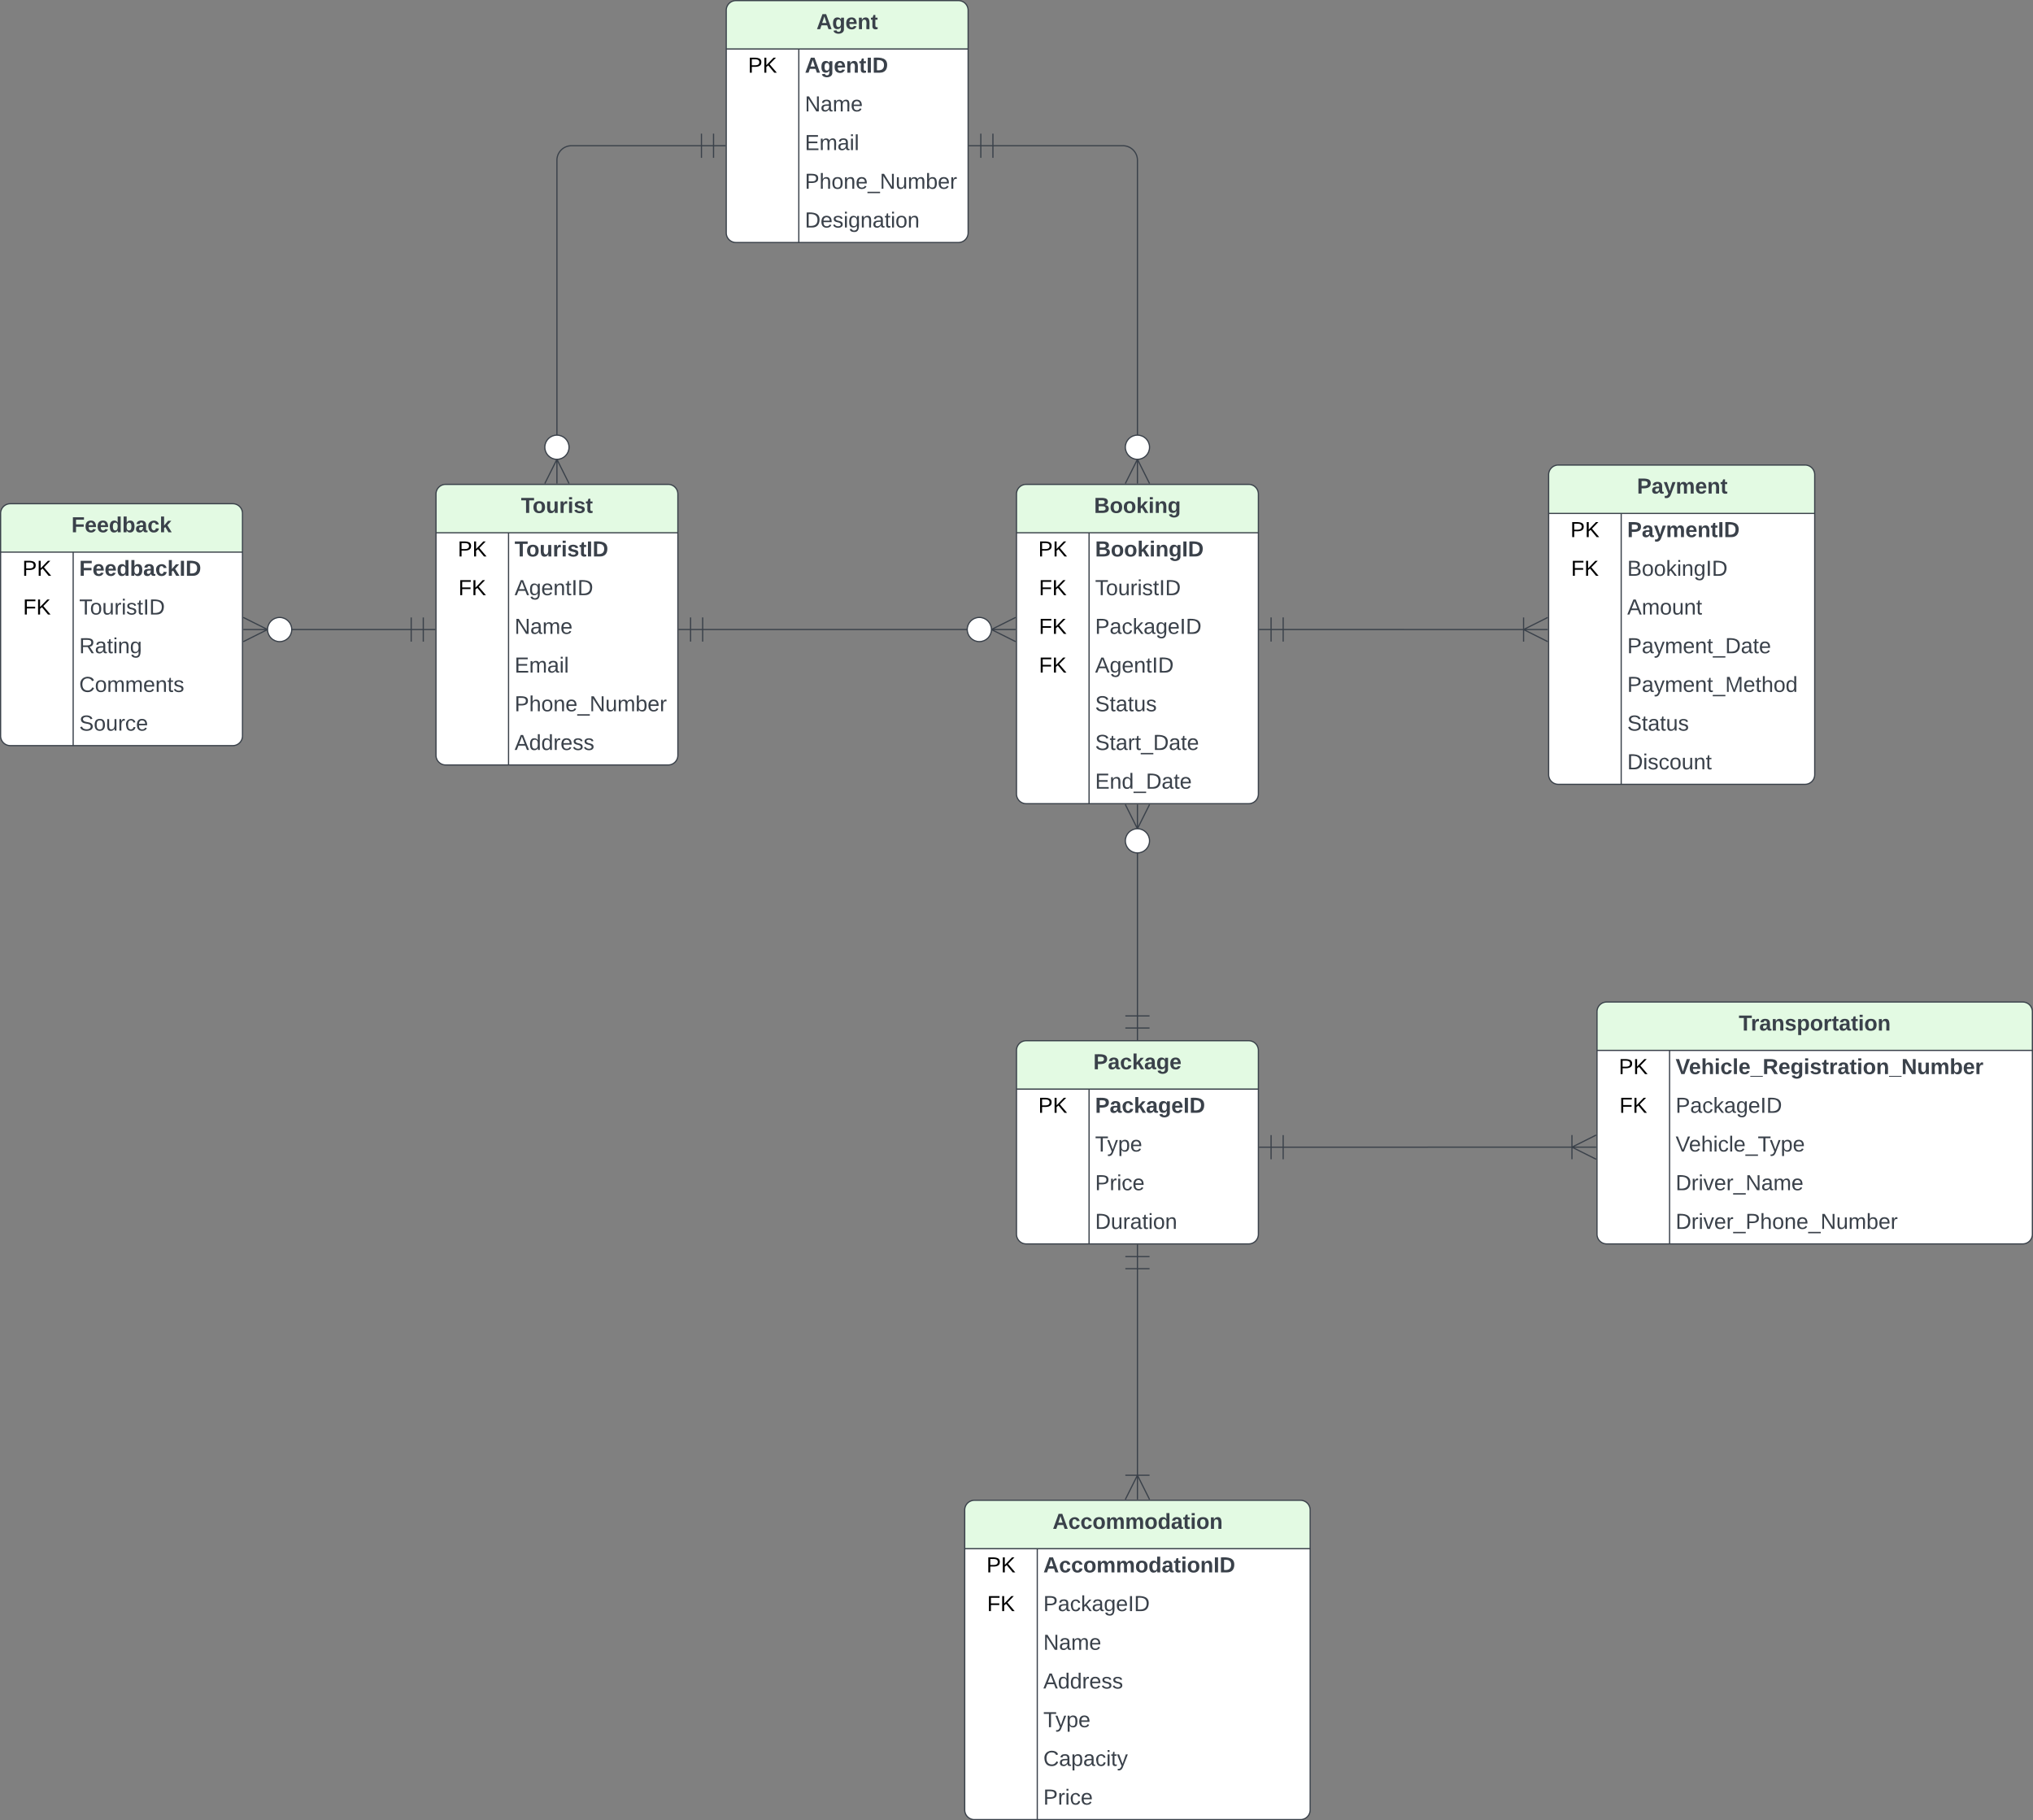 <svg xmlns="http://www.w3.org/2000/svg" xmlns:xlink="http://www.w3.org/1999/xlink" xmlns:lucid="lucid" width="1681" height="1505"><rect width="100%" height="100%" fill="#808080" stroke="none"/><g transform="translate(200.5 -199.5)" lucid:page-tab-id="0_0"><path d="M160 608a8 8 0 0 1 8-8h184a8 8 0 0 1 8 8v216a8 8 0 0 1-8 8H168a8 8 0 0 1-8-8z" fill="#fff"/><path d="M160 640v-32a8 8 0 0 1 8-8h184a8 8 0 0 1 8 8v32" fill="#e3fae3"/><path d="M160 608a8 8 0 0 1 8-8h184a8 8 0 0 1 8 8v216a8 8 0 0 1-8 8H168a8 8 0 0 1-8-8zM160 640h200M220 640v192" stroke="#3a414a" fill="none"/><use xlink:href="#a" transform="matrix(1,0,0,1,170,600) translate(60.275 23.6)"/><use xlink:href="#b" transform="matrix(1,0,0,1,165,642.5) translate(13 17.1)"/><use xlink:href="#c" transform="matrix(1,0,0,1,225,642.5) translate(0 17.1)"/><use xlink:href="#d" transform="matrix(1,0,0,1,165,674.5) translate(13.525 17.1)"/><use xlink:href="#e" transform="matrix(1,0,0,1,225,674.5) translate(0 17.1)"/><use xlink:href="#f" transform="matrix(1,0,0,1,225,706.5) translate(0 17.1)"/><use xlink:href="#g" transform="matrix(1,0,0,1,225,738.5) translate(0 17.1)"/><use xlink:href="#h" transform="matrix(1,0,0,1,225,770.5) translate(0 17.1)"/><use xlink:href="#i" transform="matrix(1,0,0,1,225,802.5) translate(0 17.1)"/><path d="M-200 624a8 8 0 0 1 8-8H-8a8 8 0 0 1 8 8v184a8 8 0 0 1-8 8h-184a8 8 0 0 1-8-8z" fill="#fff"/><path d="M-200 656v-32a8 8 0 0 1 8-8H-8a8 8 0 0 1 8 8v32" fill="#e3fae3"/><path d="M-200 624a8 8 0 0 1 8-8H-8a8 8 0 0 1 8 8v184a8 8 0 0 1-8 8h-184a8 8 0 0 1-8-8zM-200 656H0M-140 656v160" stroke="#3a414a" fill="none"/><use xlink:href="#j" transform="matrix(1,0,0,1,-190,616) translate(48.575 23.6)"/><use xlink:href="#b" transform="matrix(1,0,0,1,-195,658.5) translate(13 17.1)"/><use xlink:href="#k" transform="matrix(1,0,0,1,-135,658.5) translate(0 17.1)"/><use xlink:href="#d" transform="matrix(1,0,0,1,-195,690.5) translate(13.525 17.1)"/><use xlink:href="#l" transform="matrix(1,0,0,1,-135,690.5) translate(0 17.1)"/><use xlink:href="#m" transform="matrix(1,0,0,1,-135,722.5) translate(0 17.1)"/><use xlink:href="#n" transform="matrix(1,0,0,1,-135,754.5) translate(0 17.1)"/><use xlink:href="#o" transform="matrix(1,0,0,1,-135,786.5) translate(0 17.1)"/><path d="M640 608a8 8 0 0 1 8-8h184a8 8 0 0 1 8 8v248a8 8 0 0 1-8 8H648a8 8 0 0 1-8-8z" fill="#fff"/><path d="M640 640v-32a8 8 0 0 1 8-8h184a8 8 0 0 1 8 8v32" fill="#e3fae3"/><path d="M640 608a8 8 0 0 1 8-8h184a8 8 0 0 1 8 8v248a8 8 0 0 1-8 8H648a8 8 0 0 1-8-8zM640 640h200M700 640v224" stroke="#3a414a" fill="none"/><use xlink:href="#p" transform="matrix(1,0,0,1,650,600) translate(54.125 23.6)"/><use xlink:href="#b" transform="matrix(1,0,0,1,645,642.5) translate(13 17.1)"/><use xlink:href="#q" transform="matrix(1,0,0,1,705,642.5) translate(0 17.1)"/><use xlink:href="#d" transform="matrix(1,0,0,1,645,674.5) translate(13.525 17.1)"/><use xlink:href="#l" transform="matrix(1,0,0,1,705,674.5) translate(0 17.1)"/><use xlink:href="#d" transform="matrix(1,0,0,1,645,706.5) translate(13.525 17.1)"/><use xlink:href="#r" transform="matrix(1,0,0,1,705,706.5) translate(0 17.1)"/><use xlink:href="#d" transform="matrix(1,0,0,1,645,738.5) translate(13.525 17.1)"/><use xlink:href="#s" transform="matrix(1,0,0,1,705,738.5) translate(0 17.1)"/><use xlink:href="#t" transform="matrix(1,0,0,1,705,770.5) translate(0 17.1)"/><use xlink:href="#u" transform="matrix(1,0,0,1,705,802.5) translate(0 17.1)"/><use xlink:href="#v" transform="matrix(1,0,0,1,705,834.5) translate(0 17.1)"/><path d="M640 1068a8 8 0 0 1 8-8h184a8 8 0 0 1 8 8v152a8 8 0 0 1-8 8H648a8 8 0 0 1-8-8z" fill="#fff"/><path d="M640 1100v-32a8 8 0 0 1 8-8h184a8 8 0 0 1 8 8v32" fill="#e3fae3"/><path d="M640 1068a8 8 0 0 1 8-8h184a8 8 0 0 1 8 8v152a8 8 0 0 1-8 8H648a8 8 0 0 1-8-8zM640 1100h200M700 1100v128" stroke="#3a414a" fill="none"/><use xlink:href="#w" transform="matrix(1,0,0,1,650,1060) translate(53.525 23.6)"/><use xlink:href="#b" transform="matrix(1,0,0,1,645,1102.5) translate(13 17.1)"/><use xlink:href="#x" transform="matrix(1,0,0,1,705,1102.5) translate(0 17.1)"/><use xlink:href="#y" transform="matrix(1,0,0,1,705,1134.5) translate(0 17.1)"/><use xlink:href="#z" transform="matrix(1,0,0,1,705,1166.5) translate(0 17.1)"/><use xlink:href="#A" transform="matrix(1,0,0,1,705,1198.5) translate(0 17.1)"/><path d="M400 208a8 8 0 0 1 8-8h184a8 8 0 0 1 8 8v184a8 8 0 0 1-8 8H408a8 8 0 0 1-8-8z" fill="#fff"/><path d="M400 240v-32a8 8 0 0 1 8-8h184a8 8 0 0 1 8 8v32" fill="#e3fae3"/><path d="M400 208a8 8 0 0 1 8-8h184a8 8 0 0 1 8 8v184a8 8 0 0 1-8 8H408a8 8 0 0 1-8-8zM400 240h200M460 240v160" stroke="#3a414a" fill="none"/><use xlink:href="#B" transform="matrix(1,0,0,1,410,200) translate(64.6 23.6)"/><use xlink:href="#b" transform="matrix(1,0,0,1,405,242.5) translate(13 17.1)"/><use xlink:href="#C" transform="matrix(1,0,0,1,465,242.5) translate(0 17.1)"/><use xlink:href="#D" transform="matrix(1,0,0,1,465,274.5) translate(0 17.1)"/><use xlink:href="#E" transform="matrix(1,0,0,1,465,306.5) translate(0 17.1)"/><use xlink:href="#h" transform="matrix(1,0,0,1,465,338.5) translate(0 17.1)"/><use xlink:href="#F" transform="matrix(1,0,0,1,465,370.5) translate(0 17.1)"/><path d="M1080 592a8 8 0 0 1 8-8h204a8 8 0 0 1 8 8v248a8 8 0 0 1-8 8h-204a8 8 0 0 1-8-8z" fill="#fff"/><path d="M1080 624v-32a8 8 0 0 1 8-8h204a8 8 0 0 1 8 8v32" fill="#e3fae3"/><path d="M1080 592a8 8 0 0 1 8-8h204a8 8 0 0 1 8 8v248a8 8 0 0 1-8 8h-204a8 8 0 0 1-8-8zM1080 624h220M1140 624v224" stroke="#3a414a" fill="none"/><use xlink:href="#G" transform="matrix(1,0,0,1,1090,584) translate(63.05 23.6)"/><use xlink:href="#b" transform="matrix(1,0,0,1,1085,626.5) translate(13 17.1)"/><use xlink:href="#H" transform="matrix(1,0,0,1,1145,626.5) translate(0 17.1)"/><use xlink:href="#d" transform="matrix(1,0,0,1,1085,658.5) translate(13.525 17.1)"/><use xlink:href="#I" transform="matrix(1,0,0,1,1145,658.5) translate(0 17.1)"/><use xlink:href="#J" transform="matrix(1,0,0,1,1145,690.5) translate(0 17.1)"/><use xlink:href="#K" transform="matrix(1,0,0,1,1145,722.5) translate(0 17.1)"/><use xlink:href="#L" transform="matrix(1,0,0,1,1145,754.5) translate(0 17.1)"/><use xlink:href="#t" transform="matrix(1,0,0,1,1145,786.5) translate(0 17.1)"/><use xlink:href="#M" transform="matrix(1,0,0,1,1145,818.5) translate(0 17.1)"/><path d="M1120 1036a8 8 0 0 1 8-8h344a8 8 0 0 1 8 8v184a8 8 0 0 1-8 8h-344a8 8 0 0 1-8-8z" fill="#fff"/><path d="M1120 1068v-32a8 8 0 0 1 8-8h344a8 8 0 0 1 8 8v32" fill="#e3fae3"/><path d="M1120 1036a8 8 0 0 1 8-8h344a8 8 0 0 1 8 8v184a8 8 0 0 1-8 8h-344a8 8 0 0 1-8-8zM1120 1068h360M1180 1068v160" stroke="#3a414a" fill="none"/><use xlink:href="#N" transform="matrix(1,0,0,1,1130,1028) translate(107.2 23.6)"/><use xlink:href="#b" transform="matrix(1,0,0,1,1125,1070.5) translate(13 17.1)"/><use xlink:href="#O" transform="matrix(1,0,0,1,1185,1070.5) translate(0 17.1)"/><use xlink:href="#d" transform="matrix(1,0,0,1,1125,1102.5) translate(13.525 17.1)"/><use xlink:href="#r" transform="matrix(1,0,0,1,1185,1102.5) translate(0 17.1)"/><use xlink:href="#P" transform="matrix(1,0,0,1,1185,1134.5) translate(0 17.1)"/><use xlink:href="#Q" transform="matrix(1,0,0,1,1185,1166.5) translate(0 17.1)"/><use xlink:href="#R" transform="matrix(1,0,0,1,1185,1198.5) translate(0 17.1)"/><path d="M597.18 1448a8 8 0 0 1 8-8h269.64a8 8 0 0 1 8 8v248a8 8 0 0 1-8 8H605.18a8 8 0 0 1-8-8z" fill="#fff"/><path d="M597.18 1480v-32a8 8 0 0 1 8-8h269.64a8 8 0 0 1 8 8v32" fill="#e3fae3"/><path d="M597.18 1448a8 8 0 0 1 8-8h269.64a8 8 0 0 1 8 8v248a8 8 0 0 1-8 8H605.18a8 8 0 0 1-8-8zM597.18 1480h285.64M657.18 1480v224" stroke="#3a414a" fill="none"/><use xlink:href="#S" transform="matrix(1,0,0,1,607.184,1440) translate(62.675 23.6)"/><use xlink:href="#b" transform="matrix(1,0,0,1,602.184,1482.5) translate(13 17.1)"/><use xlink:href="#T" transform="matrix(1,0,0,1,662.184,1482.5) translate(0 17.1)"/><use xlink:href="#d" transform="matrix(1,0,0,1,602.184,1514.5) translate(13.525 17.1)"/><use xlink:href="#U" transform="matrix(1,0,0,1,662.184,1514.5) translate(0 17.1)"/><use xlink:href="#f" transform="matrix(1,0,0,1,662.184,1546.5) translate(0 17.1)"/><use xlink:href="#i" transform="matrix(1,0,0,1,662.184,1578.5) translate(0 17.1)"/><use xlink:href="#y" transform="matrix(1,0,0,1,662.184,1610.5) translate(0 17.1)"/><use xlink:href="#V" transform="matrix(1,0,0,1,662.184,1642.5) translate(0 17.1)"/><use xlink:href="#z" transform="matrix(1,0,0,1,662.184,1674.5) translate(0 17.1)"/><path d="M380.5 720h219M360.5 720h20m-10 10v-20m10 20v-20" stroke="#3a414a" fill="none"/><path d="M639.27 720h-20m20-10l-20 10m20 10l-20-10m0 0c0 5.52-4.47 10-10 10-5.52 0-10-4.48-10-10s4.48-10 10-10c5.53 0 10 4.48 10 10z" stroke="#3a414a" fill="#fff"/><path d="M740 904.5v135" stroke="#3a414a" fill="none"/><path d="M740 864.72v20m-10-20l10 20m10-20l-10 20m10 10c0 5.53-4.48 10-10 10s-10-4.47-10-10c0-5.52 4.48-10 10-10s10 4.48 10 10z" stroke="#3a414a" fill="#fff"/><path d="M740 1059.5v-20m10 10h-20m20-10h-20M40.5 720.02h99" stroke="#3a414a" fill="none"/><path d="M.72 720.02h20m-20 10l20-10m-20-10l20 10m20 0c0 5.52-4.47 10-10 10-5.52 0-10-4.48-10-10s4.48-10 10-10c5.53 0 10 4.48 10 10z" stroke="#3a414a" fill="#fff"/><path d="M159.5 720.02h-20m10-10v20m-10-20v20M740 1419.5v-171M740 1439.28v-20m10 20l-10-20m-10 20l10-20m10 0h-20M740 1228.5v20m-10-10h20m-20 10h20M860.5 1148.02h119.48a.02.02 0 0 0 .02-.02.02.02 0 0 1 .02 0h119.48M840.5 1148.02h20m-10 10v-20m10 20v-20M1119.28 1148h-20m20-10l-20 10m20 10l-20-10m0-10v20M620.5 320H728a12 12 0 0 1 12 12v227.5M600.5 320h20m-10 10v-20m10 20v-20" stroke="#3a414a" fill="none"/><path d="M740 599.28v-20m10 20l-10-20m-10 20l10-20m10-10c0 5.52-4.48 10-10 10s-10-4.48-10-10c0-5.53 4.48-10 10-10s10 4.47 10 10z" stroke="#3a414a" fill="#fff"/><path d="M860.5 720H960v.02h99.5M840.5 720h20m-10 10v-20m10 20v-20M1079.28 720.02h-20m20-10l-20 10m20 10l-20-10m0-10v20M260 559.5V332a12 12 0 0 1 12-12h107.5" stroke="#3a414a" fill="none"/><path d="M260 599.28v-20m10 20l-10-20m-10 20l10-20m10-10c0 5.52-4.48 10-10 10s-10-4.48-10-10c0-5.53 4.48-10 10-10s10 4.47 10 10z" stroke="#3a414a" fill="#fff"/><path d="M399.5 320h-20m10-10v20m-10-20v20" stroke="#3a414a" fill="none"/><defs><path fill="#3a414a" d="M136-208V0H84v-208H4v-40h212v40h-80" id="W"/><path fill="#3a414a" d="M110-194c64 0 96 36 96 99 0 64-35 99-97 99-61 0-95-36-95-99 0-62 34-99 96-99zm-1 164c35 0 45-28 45-65 0-40-10-65-43-65-34 0-45 26-45 65 0 36 10 65 43 65" id="X"/><path fill="#3a414a" d="M85 4C-2 5 27-109 22-190h50c7 57-23 150 33 157 60-5 35-97 40-157h50l1 190h-47c-2-12 1-28-3-38-12 25-28 42-61 42" id="Y"/><path fill="#3a414a" d="M135-150c-39-12-60 13-60 57V0H25l-1-190h47c2 13-1 29 3 40 6-28 27-53 61-41v41" id="Z"/><path fill="#3a414a" d="M25-224v-37h50v37H25zM25 0v-190h50V0H25" id="aa"/><path fill="#3a414a" d="M137-138c1-29-70-34-71-4 15 46 118 7 119 86 1 83-164 76-172 9l43-7c4 19 20 25 44 25 33 8 57-30 24-41C81-84 22-81 20-136c-2-80 154-74 161-7" id="ab"/><path fill="#3a414a" d="M115-3C79 11 28 4 28-45v-112H4v-33h27l15-45h31v45h36v33H77v99c-1 23 16 31 38 25v30" id="ac"/><g id="a"><use transform="matrix(0.05,0,0,0.05,0,0)" xlink:href="#W"/><use transform="matrix(0.05,0,0,0.05,9.6,0)" xlink:href="#X"/><use transform="matrix(0.05,0,0,0.05,20.55,0)" xlink:href="#Y"/><use transform="matrix(0.05,0,0,0.05,31.5,0)" xlink:href="#Z"/><use transform="matrix(0.05,0,0,0.05,38.5,0)" xlink:href="#aa"/><use transform="matrix(0.05,0,0,0.05,43.5,0)" xlink:href="#ab"/><use transform="matrix(0.05,0,0,0.05,53.5,0)" xlink:href="#ac"/></g><path d="M30-248c87 1 191-15 191 75 0 78-77 80-158 76V0H30v-248zm33 125c57 0 124 11 124-50 0-59-68-47-124-48v98" id="ad"/><path d="M194 0L95-120 63-95V0H30v-248h33v124l119-124h40L117-140 236 0h-42" id="ae"/><g id="b"><use transform="matrix(0.05,0,0,0.05,0,0)" xlink:href="#ad"/><use transform="matrix(0.05,0,0,0.05,12,0)" xlink:href="#ae"/></g><path fill="#3a414a" d="M24 0v-248h52V0H24" id="af"/><path fill="#3a414a" d="M24-248c120-7 223 5 221 122C244-46 201 0 124 0H24v-248zM76-40c74 7 117-18 117-86 0-67-45-88-117-82v168" id="ag"/><g id="c"><use transform="matrix(0.05,0,0,0.05,0,0)" xlink:href="#W"/><use transform="matrix(0.05,0,0,0.05,9.6,0)" xlink:href="#X"/><use transform="matrix(0.05,0,0,0.05,20.55,0)" xlink:href="#Y"/><use transform="matrix(0.05,0,0,0.05,31.5,0)" xlink:href="#Z"/><use transform="matrix(0.05,0,0,0.05,38.5,0)" xlink:href="#aa"/><use transform="matrix(0.05,0,0,0.05,43.5,0)" xlink:href="#ab"/><use transform="matrix(0.05,0,0,0.05,53.5,0)" xlink:href="#ac"/><use transform="matrix(0.05,0,0,0.05,59.45,0)" xlink:href="#af"/><use transform="matrix(0.05,0,0,0.05,64.45,0)" xlink:href="#ag"/></g><path d="M63-220v92h138v28H63V0H30v-248h175v28H63" id="ah"/><g id="d"><use transform="matrix(0.05,0,0,0.05,0,0)" xlink:href="#ah"/><use transform="matrix(0.05,0,0,0.05,10.95,0)" xlink:href="#ae"/></g><path fill="#3a414a" d="M205 0l-28-72H64L36 0H1l101-248h38L239 0h-34zm-38-99l-47-123c-12 45-31 82-46 123h93" id="ai"/><path fill="#3a414a" d="M177-190C167-65 218 103 67 71c-23-6-38-20-44-43l32-5c15 47 100 32 89-28v-30C133-14 115 1 83 1 29 1 15-40 15-95c0-56 16-97 71-98 29-1 48 16 59 35 1-10 0-23 2-32h30zM94-22c36 0 50-32 50-73 0-42-14-75-50-75-39 0-46 34-46 75s6 73 46 73" id="aj"/><path fill="#3a414a" d="M100-194c63 0 86 42 84 106H49c0 40 14 67 53 68 26 1 43-12 49-29l28 8c-11 28-37 45-77 45C44 4 14-33 15-96c1-61 26-98 85-98zm52 81c6-60-76-77-97-28-3 7-6 17-6 28h103" id="ak"/><path fill="#3a414a" d="M117-194c89-4 53 116 60 194h-32v-121c0-31-8-49-39-48C34-167 62-67 57 0H25l-1-190h30c1 10-1 24 2 32 11-22 29-35 61-36" id="al"/><path fill="#3a414a" d="M59-47c-2 24 18 29 38 22v24C64 9 27 4 27-40v-127H5v-23h24l9-43h21v43h35v23H59v120" id="am"/><path fill="#3a414a" d="M33 0v-248h34V0H33" id="an"/><path fill="#3a414a" d="M30-248c118-7 216 8 213 122C240-48 200 0 122 0H30v-248zM63-27c89 8 146-16 146-99s-60-101-146-95v194" id="ao"/><g id="e"><use transform="matrix(0.05,0,0,0.05,0,0)" xlink:href="#ai"/><use transform="matrix(0.05,0,0,0.05,12,0)" xlink:href="#aj"/><use transform="matrix(0.05,0,0,0.05,22,0)" xlink:href="#ak"/><use transform="matrix(0.05,0,0,0.05,32,0)" xlink:href="#al"/><use transform="matrix(0.05,0,0,0.05,42,0)" xlink:href="#am"/><use transform="matrix(0.05,0,0,0.05,47,0)" xlink:href="#an"/><use transform="matrix(0.05,0,0,0.05,52,0)" xlink:href="#ao"/></g><path fill="#3a414a" d="M190 0L58-211 59 0H30v-248h39L202-35l-2-213h31V0h-41" id="ap"/><path fill="#3a414a" d="M141-36C126-15 110 5 73 4 37 3 15-17 15-53c-1-64 63-63 125-63 3-35-9-54-41-54-24 1-41 7-42 31l-33-3c5-37 33-52 76-52 45 0 72 20 72 64v82c-1 20 7 32 28 27v20c-31 9-61-2-59-35zM48-53c0 20 12 33 32 33 41-3 63-29 60-74-43 2-92-5-92 41" id="aq"/><path fill="#3a414a" d="M210-169c-67 3-38 105-44 169h-31v-121c0-29-5-50-35-48C34-165 62-65 56 0H25l-1-190h30c1 10-1 24 2 32 10-44 99-50 107 0 11-21 27-35 58-36 85-2 47 119 55 194h-31v-121c0-29-5-49-35-48" id="ar"/><g id="f"><use transform="matrix(0.05,0,0,0.05,0,0)" xlink:href="#ap"/><use transform="matrix(0.05,0,0,0.05,12.95,0)" xlink:href="#aq"/><use transform="matrix(0.05,0,0,0.05,22.95,0)" xlink:href="#ar"/><use transform="matrix(0.05,0,0,0.05,37.9,0)" xlink:href="#ak"/></g><path fill="#3a414a" d="M30 0v-248h187v28H63v79h144v27H63v87h162V0H30" id="as"/><path fill="#3a414a" d="M24-231v-30h32v30H24zM24 0v-190h32V0H24" id="at"/><path fill="#3a414a" d="M24 0v-261h32V0H24" id="au"/><g id="g"><use transform="matrix(0.05,0,0,0.05,0,0)" xlink:href="#as"/><use transform="matrix(0.05,0,0,0.05,12,0)" xlink:href="#ar"/><use transform="matrix(0.05,0,0,0.05,26.95,0)" xlink:href="#aq"/><use transform="matrix(0.05,0,0,0.05,36.95,0)" xlink:href="#at"/><use transform="matrix(0.05,0,0,0.05,40.9,0)" xlink:href="#au"/></g><path fill="#3a414a" d="M30-248c87 1 191-15 191 75 0 78-77 80-158 76V0H30v-248zm33 125c57 0 124 11 124-50 0-59-68-47-124-48v98" id="av"/><path fill="#3a414a" d="M106-169C34-169 62-67 57 0H25v-261h32l-1 103c12-21 28-36 61-36 89 0 53 116 60 194h-32v-121c2-32-8-49-39-48" id="aw"/><path fill="#3a414a" d="M100-194c62-1 85 37 85 99 1 63-27 99-86 99S16-35 15-95c0-66 28-99 85-99zM99-20c44 1 53-31 53-75 0-43-8-75-51-75s-53 32-53 75 10 74 51 75" id="ax"/><path fill="#3a414a" d="M-5 72V49h209v23H-5" id="ay"/><path fill="#3a414a" d="M84 4C-5 8 30-112 23-190h32v120c0 31 7 50 39 49 72-2 45-101 50-169h31l1 190h-30c-1-10 1-25-2-33-11 22-28 36-60 37" id="az"/><path fill="#3a414a" d="M115-194c53 0 69 39 70 98 0 66-23 100-70 100C84 3 66-7 56-30L54 0H23l1-261h32v101c10-23 28-34 59-34zm-8 174c40 0 45-34 45-75 0-40-5-75-45-74-42 0-51 32-51 76 0 43 10 73 51 73" id="aA"/><path fill="#3a414a" d="M114-163C36-179 61-72 57 0H25l-1-190h30c1 12-1 29 2 39 6-27 23-49 58-41v29" id="aB"/><g id="h"><use transform="matrix(0.05,0,0,0.05,0,0)" xlink:href="#av"/><use transform="matrix(0.05,0,0,0.05,12,0)" xlink:href="#aw"/><use transform="matrix(0.05,0,0,0.05,22,0)" xlink:href="#ax"/><use transform="matrix(0.05,0,0,0.05,32,0)" xlink:href="#al"/><use transform="matrix(0.05,0,0,0.05,42,0)" xlink:href="#ak"/><use transform="matrix(0.05,0,0,0.05,52,0)" xlink:href="#ay"/><use transform="matrix(0.05,0,0,0.05,62,0)" xlink:href="#ap"/><use transform="matrix(0.05,0,0,0.05,74.95,0)" xlink:href="#az"/><use transform="matrix(0.05,0,0,0.05,84.95,0)" xlink:href="#ar"/><use transform="matrix(0.05,0,0,0.05,99.9,0)" xlink:href="#aA"/><use transform="matrix(0.05,0,0,0.05,109.9,0)" xlink:href="#ak"/><use transform="matrix(0.05,0,0,0.05,119.9,0)" xlink:href="#aB"/></g><path fill="#3a414a" d="M85-194c31 0 48 13 60 33l-1-100h32l1 261h-30c-2-10 0-23-3-31C134-8 116 4 85 4 32 4 16-35 15-94c0-66 23-100 70-100zm9 24c-40 0-46 34-46 75 0 40 6 74 45 74 42 0 51-32 51-76 0-42-9-74-50-73" id="aC"/><path fill="#3a414a" d="M135-143c-3-34-86-38-87 0 15 53 115 12 119 90S17 21 10-45l28-5c4 36 97 45 98 0-10-56-113-15-118-90-4-57 82-63 122-42 12 7 21 19 24 35" id="aD"/><g id="i"><use transform="matrix(0.05,0,0,0.05,0,0)" xlink:href="#ai"/><use transform="matrix(0.05,0,0,0.05,12,0)" xlink:href="#aC"/><use transform="matrix(0.05,0,0,0.05,22,0)" xlink:href="#aC"/><use transform="matrix(0.05,0,0,0.05,32,0)" xlink:href="#aB"/><use transform="matrix(0.05,0,0,0.05,37.95,0)" xlink:href="#ak"/><use transform="matrix(0.05,0,0,0.05,47.95,0)" xlink:href="#aD"/><use transform="matrix(0.05,0,0,0.05,56.95,0)" xlink:href="#aD"/></g><path fill="#3a414a" d="M76-208v77h127v40H76V0H24v-248h183v40H76" id="aE"/><path fill="#3a414a" d="M185-48c-13 30-37 53-82 52C43 2 14-33 14-96s30-98 90-98c62 0 83 45 84 108H66c0 31 8 55 39 56 18 0 30-7 34-22zm-45-69c5-46-57-63-70-21-2 6-4 13-4 21h74" id="aF"/><path fill="#3a414a" d="M88-194c31-1 46 15 58 34l-1-101h50l1 261h-48c-2-10 0-23-3-31C134-8 116 4 84 4 32 4 16-41 15-95c0-56 19-97 73-99zm17 164c33 0 40-30 41-66 1-37-9-64-41-64s-38 30-39 65c0 43 13 65 39 65" id="aG"/><path fill="#3a414a" d="M135-194c52 0 70 43 70 98 0 56-19 99-73 100-30 1-46-15-58-35L72 0H24l1-261h50v104c11-23 29-37 60-37zM114-30c31 0 40-27 40-66 0-37-7-63-39-63s-41 28-41 65c0 36 8 64 40 64" id="aH"/><path fill="#3a414a" d="M133-34C117-15 103 5 69 4 32 3 11-16 11-54c-1-60 55-63 116-61 1-26-3-47-28-47-18 1-26 9-28 27l-52-2c7-38 36-58 82-57s74 22 75 68l1 82c-1 14 12 18 25 15v27c-30 8-71 5-69-32zm-48 3c29 0 43-24 42-57-32 0-66-3-65 30 0 17 8 27 23 27" id="aI"/><path fill="#3a414a" d="M190-63c-7 42-38 67-86 67-59 0-84-38-90-98-12-110 154-137 174-36l-49 2c-2-19-15-32-35-32-30 0-35 28-38 64-6 74 65 87 74 30" id="aJ"/><path fill="#3a414a" d="M147 0L96-86 75-71V0H25v-261h50v150l67-79h53l-66 74L201 0h-54" id="aK"/><g id="j"><use transform="matrix(0.05,0,0,0.05,0,0)" xlink:href="#aE"/><use transform="matrix(0.05,0,0,0.05,10.95,0)" xlink:href="#aF"/><use transform="matrix(0.05,0,0,0.05,20.95,0)" xlink:href="#aF"/><use transform="matrix(0.05,0,0,0.05,30.95,0)" xlink:href="#aG"/><use transform="matrix(0.05,0,0,0.05,41.9,0)" xlink:href="#aH"/><use transform="matrix(0.05,0,0,0.05,52.85,0)" xlink:href="#aI"/><use transform="matrix(0.05,0,0,0.05,62.85,0)" xlink:href="#aJ"/><use transform="matrix(0.05,0,0,0.05,72.85,0)" xlink:href="#aK"/></g><g id="k"><use transform="matrix(0.05,0,0,0.05,0,0)" xlink:href="#aE"/><use transform="matrix(0.05,0,0,0.05,10.95,0)" xlink:href="#aF"/><use transform="matrix(0.05,0,0,0.05,20.95,0)" xlink:href="#aF"/><use transform="matrix(0.05,0,0,0.05,30.95,0)" xlink:href="#aG"/><use transform="matrix(0.05,0,0,0.05,41.9,0)" xlink:href="#aH"/><use transform="matrix(0.05,0,0,0.05,52.85,0)" xlink:href="#aI"/><use transform="matrix(0.05,0,0,0.05,62.85,0)" xlink:href="#aJ"/><use transform="matrix(0.05,0,0,0.05,72.85,0)" xlink:href="#aK"/><use transform="matrix(0.05,0,0,0.05,82.85,0)" xlink:href="#af"/><use transform="matrix(0.05,0,0,0.05,87.85,0)" xlink:href="#ag"/></g><path fill="#3a414a" d="M127-220V0H93v-220H8v-28h204v28h-85" id="aL"/><g id="l"><use transform="matrix(0.05,0,0,0.05,0,0)" xlink:href="#aL"/><use transform="matrix(0.05,0,0,0.05,8.95,0)" xlink:href="#ax"/><use transform="matrix(0.05,0,0,0.05,18.95,0)" xlink:href="#az"/><use transform="matrix(0.05,0,0,0.05,28.95,0)" xlink:href="#aB"/><use transform="matrix(0.05,0,0,0.05,34.9,0)" xlink:href="#at"/><use transform="matrix(0.05,0,0,0.05,38.85,0)" xlink:href="#aD"/><use transform="matrix(0.05,0,0,0.05,47.85,0)" xlink:href="#am"/><use transform="matrix(0.05,0,0,0.05,52.85,0)" xlink:href="#an"/><use transform="matrix(0.05,0,0,0.05,57.85,0)" xlink:href="#ao"/></g><path fill="#3a414a" d="M233-177c-1 41-23 64-60 70L243 0h-38l-65-103H63V0H30v-248c88 3 205-21 203 71zM63-129c60-2 137 13 137-47 0-61-80-42-137-45v92" id="aM"/><g id="m"><use transform="matrix(0.05,0,0,0.05,0,0)" xlink:href="#aM"/><use transform="matrix(0.05,0,0,0.05,12.95,0)" xlink:href="#aq"/><use transform="matrix(0.05,0,0,0.05,22.95,0)" xlink:href="#am"/><use transform="matrix(0.05,0,0,0.05,27.95,0)" xlink:href="#at"/><use transform="matrix(0.05,0,0,0.05,31.9,0)" xlink:href="#al"/><use transform="matrix(0.05,0,0,0.05,41.9,0)" xlink:href="#aj"/></g><path fill="#3a414a" d="M212-179c-10-28-35-45-73-45-59 0-87 40-87 99 0 60 29 101 89 101 43 0 62-24 78-52l27 14C228-24 195 4 139 4 59 4 22-46 18-125c-6-104 99-153 187-111 19 9 31 26 39 46" id="aN"/><g id="n"><use transform="matrix(0.05,0,0,0.05,0,0)" xlink:href="#aN"/><use transform="matrix(0.05,0,0,0.05,12.95,0)" xlink:href="#ax"/><use transform="matrix(0.05,0,0,0.05,22.95,0)" xlink:href="#ar"/><use transform="matrix(0.05,0,0,0.05,37.9,0)" xlink:href="#ar"/><use transform="matrix(0.05,0,0,0.05,52.85,0)" xlink:href="#ak"/><use transform="matrix(0.05,0,0,0.05,62.85,0)" xlink:href="#al"/><use transform="matrix(0.05,0,0,0.05,72.85,0)" xlink:href="#am"/><use transform="matrix(0.05,0,0,0.05,77.85,0)" xlink:href="#aD"/></g><path fill="#3a414a" d="M185-189c-5-48-123-54-124 2 14 75 158 14 163 119 3 78-121 87-175 55-17-10-28-26-33-46l33-7c5 56 141 63 141-1 0-78-155-14-162-118-5-82 145-84 179-34 5 7 8 16 11 25" id="aO"/><path fill="#3a414a" d="M96-169c-40 0-48 33-48 73s9 75 48 75c24 0 41-14 43-38l32 2c-6 37-31 61-74 61-59 0-76-41-82-99-10-93 101-131 147-64 4 7 5 14 7 22l-32 3c-4-21-16-35-41-35" id="aP"/><g id="o"><use transform="matrix(0.05,0,0,0.05,0,0)" xlink:href="#aO"/><use transform="matrix(0.05,0,0,0.05,12,0)" xlink:href="#ax"/><use transform="matrix(0.05,0,0,0.05,22,0)" xlink:href="#az"/><use transform="matrix(0.05,0,0,0.05,32,0)" xlink:href="#aB"/><use transform="matrix(0.05,0,0,0.05,37.95,0)" xlink:href="#aP"/><use transform="matrix(0.05,0,0,0.05,46.95,0)" xlink:href="#ak"/></g><path fill="#3a414a" d="M182-130c37 4 62 22 62 59C244 23 116-4 24 0v-248c84 5 203-23 205 63 0 31-19 50-47 55zM76-148c40-3 101 13 101-30 0-44-60-28-101-31v61zm0 110c48-3 116 14 116-37 0-48-69-32-116-35v72" id="aQ"/><path fill="#3a414a" d="M135-194c87-1 58 113 63 194h-50c-7-57 23-157-34-157-59 0-34 97-39 157H25l-1-190h47c2 12-1 28 3 38 12-26 28-41 61-42" id="aR"/><path fill="#3a414a" d="M195-6C206 82 75 100 31 46c-4-6-6-13-8-21l49-6c3 16 16 24 34 25 40 0 42-37 40-79-11 22-30 35-61 35-53 0-70-43-70-97 0-56 18-96 73-97 30 0 46 14 59 34l2-30h47zm-90-29c32 0 41-27 41-63 0-35-9-62-40-62-32 0-39 29-40 63 0 36 9 62 39 62" id="aS"/><g id="p"><use transform="matrix(0.05,0,0,0.05,0,0)" xlink:href="#aQ"/><use transform="matrix(0.05,0,0,0.05,12.95,0)" xlink:href="#X"/><use transform="matrix(0.05,0,0,0.05,23.9,0)" xlink:href="#X"/><use transform="matrix(0.05,0,0,0.05,34.85,0)" xlink:href="#aK"/><use transform="matrix(0.05,0,0,0.05,44.85,0)" xlink:href="#aa"/><use transform="matrix(0.05,0,0,0.05,49.85,0)" xlink:href="#aR"/><use transform="matrix(0.05,0,0,0.05,60.8,0)" xlink:href="#aS"/></g><g id="q"><use transform="matrix(0.05,0,0,0.05,0,0)" xlink:href="#aQ"/><use transform="matrix(0.05,0,0,0.05,12.95,0)" xlink:href="#X"/><use transform="matrix(0.05,0,0,0.05,23.9,0)" xlink:href="#X"/><use transform="matrix(0.05,0,0,0.05,34.85,0)" xlink:href="#aK"/><use transform="matrix(0.05,0,0,0.05,44.85,0)" xlink:href="#aa"/><use transform="matrix(0.05,0,0,0.05,49.85,0)" xlink:href="#aR"/><use transform="matrix(0.05,0,0,0.05,60.8,0)" xlink:href="#aS"/><use transform="matrix(0.05,0,0,0.05,71.75,0)" xlink:href="#af"/><use transform="matrix(0.05,0,0,0.05,76.75,0)" xlink:href="#ag"/></g><path fill="#3a414a" d="M143 0L79-87 56-68V0H24v-261h32v163l83-92h37l-77 82L181 0h-38" id="aT"/><g id="r"><use transform="matrix(0.05,0,0,0.05,0,0)" xlink:href="#av"/><use transform="matrix(0.05,0,0,0.05,12,0)" xlink:href="#aq"/><use transform="matrix(0.05,0,0,0.05,22,0)" xlink:href="#aP"/><use transform="matrix(0.05,0,0,0.05,31,0)" xlink:href="#aT"/><use transform="matrix(0.05,0,0,0.05,40,0)" xlink:href="#aq"/><use transform="matrix(0.05,0,0,0.05,50,0)" xlink:href="#aj"/><use transform="matrix(0.05,0,0,0.05,60,0)" xlink:href="#ak"/><use transform="matrix(0.05,0,0,0.05,70,0)" xlink:href="#an"/><use transform="matrix(0.05,0,0,0.05,75,0)" xlink:href="#ao"/></g><g id="s"><use transform="matrix(0.05,0,0,0.05,0,0)" xlink:href="#ai"/><use transform="matrix(0.05,0,0,0.05,12,0)" xlink:href="#aj"/><use transform="matrix(0.05,0,0,0.05,22,0)" xlink:href="#ak"/><use transform="matrix(0.05,0,0,0.05,32,0)" xlink:href="#al"/><use transform="matrix(0.05,0,0,0.05,42,0)" xlink:href="#am"/><use transform="matrix(0.05,0,0,0.05,47,0)" xlink:href="#an"/><use transform="matrix(0.05,0,0,0.05,52,0)" xlink:href="#ao"/></g><g id="t"><use transform="matrix(0.05,0,0,0.05,0,0)" xlink:href="#aO"/><use transform="matrix(0.05,0,0,0.05,12,0)" xlink:href="#am"/><use transform="matrix(0.05,0,0,0.05,17,0)" xlink:href="#aq"/><use transform="matrix(0.05,0,0,0.05,27,0)" xlink:href="#am"/><use transform="matrix(0.05,0,0,0.05,32,0)" xlink:href="#az"/><use transform="matrix(0.05,0,0,0.05,42,0)" xlink:href="#aD"/></g><g id="u"><use transform="matrix(0.05,0,0,0.05,0,0)" xlink:href="#aO"/><use transform="matrix(0.05,0,0,0.05,12,0)" xlink:href="#am"/><use transform="matrix(0.05,0,0,0.05,17,0)" xlink:href="#aq"/><use transform="matrix(0.05,0,0,0.05,27,0)" xlink:href="#aB"/><use transform="matrix(0.05,0,0,0.05,32.95,0)" xlink:href="#am"/><use transform="matrix(0.05,0,0,0.05,37.95,0)" xlink:href="#ay"/><use transform="matrix(0.05,0,0,0.05,47.95,0)" xlink:href="#ao"/><use transform="matrix(0.05,0,0,0.05,60.9,0)" xlink:href="#aq"/><use transform="matrix(0.05,0,0,0.05,70.9,0)" xlink:href="#am"/><use transform="matrix(0.05,0,0,0.05,75.9,0)" xlink:href="#ak"/></g><g id="v"><use transform="matrix(0.05,0,0,0.05,0,0)" xlink:href="#as"/><use transform="matrix(0.05,0,0,0.05,12,0)" xlink:href="#al"/><use transform="matrix(0.05,0,0,0.05,22,0)" xlink:href="#aC"/><use transform="matrix(0.05,0,0,0.05,32,0)" xlink:href="#ay"/><use transform="matrix(0.05,0,0,0.05,42,0)" xlink:href="#ao"/><use transform="matrix(0.05,0,0,0.05,54.95,0)" xlink:href="#aq"/><use transform="matrix(0.05,0,0,0.05,64.95,0)" xlink:href="#am"/><use transform="matrix(0.05,0,0,0.05,69.95,0)" xlink:href="#ak"/></g><path fill="#3a414a" d="M24-248c93 1 206-16 204 79-1 75-69 88-152 82V0H24v-248zm52 121c47 0 100 7 100-41 0-47-54-39-100-39v80" id="aU"/><g id="w"><use transform="matrix(0.05,0,0,0.05,0,0)" xlink:href="#aU"/><use transform="matrix(0.05,0,0,0.05,12,0)" xlink:href="#aI"/><use transform="matrix(0.05,0,0,0.05,22,0)" xlink:href="#aJ"/><use transform="matrix(0.05,0,0,0.05,32,0)" xlink:href="#aK"/><use transform="matrix(0.05,0,0,0.05,42,0)" xlink:href="#aI"/><use transform="matrix(0.05,0,0,0.05,52,0)" xlink:href="#aS"/><use transform="matrix(0.05,0,0,0.05,62.95,0)" xlink:href="#aF"/></g><g id="x"><use transform="matrix(0.05,0,0,0.05,0,0)" xlink:href="#aU"/><use transform="matrix(0.05,0,0,0.05,12,0)" xlink:href="#aI"/><use transform="matrix(0.05,0,0,0.05,22,0)" xlink:href="#aJ"/><use transform="matrix(0.05,0,0,0.05,32,0)" xlink:href="#aK"/><use transform="matrix(0.05,0,0,0.05,42,0)" xlink:href="#aI"/><use transform="matrix(0.05,0,0,0.05,52,0)" xlink:href="#aS"/><use transform="matrix(0.05,0,0,0.05,62.95,0)" xlink:href="#aF"/><use transform="matrix(0.05,0,0,0.05,72.95,0)" xlink:href="#af"/><use transform="matrix(0.05,0,0,0.05,77.95,0)" xlink:href="#ag"/></g><path fill="#3a414a" d="M179-190L93 31C79 59 56 82 12 73V49c39 6 53-20 64-50L1-190h34L92-34l54-156h33" id="aV"/><path fill="#3a414a" d="M115-194c55 1 70 41 70 98S169 2 115 4C84 4 66-9 55-30l1 105H24l-1-265h31l2 30c10-21 28-34 59-34zm-8 174c40 0 45-34 45-75s-6-73-45-74c-42 0-51 32-51 76 0 43 10 73 51 73" id="aW"/><g id="y"><use transform="matrix(0.05,0,0,0.05,0,0)" xlink:href="#aL"/><use transform="matrix(0.05,0,0,0.05,9.95,0)" xlink:href="#aV"/><use transform="matrix(0.05,0,0,0.05,18.95,0)" xlink:href="#aW"/><use transform="matrix(0.05,0,0,0.05,28.95,0)" xlink:href="#ak"/></g><g id="z"><use transform="matrix(0.05,0,0,0.05,0,0)" xlink:href="#av"/><use transform="matrix(0.05,0,0,0.05,12,0)" xlink:href="#aB"/><use transform="matrix(0.05,0,0,0.05,17.95,0)" xlink:href="#at"/><use transform="matrix(0.05,0,0,0.05,21.9,0)" xlink:href="#aP"/><use transform="matrix(0.05,0,0,0.05,30.9,0)" xlink:href="#ak"/></g><g id="A"><use transform="matrix(0.05,0,0,0.05,0,0)" xlink:href="#ao"/><use transform="matrix(0.05,0,0,0.05,12.95,0)" xlink:href="#az"/><use transform="matrix(0.05,0,0,0.05,22.95,0)" xlink:href="#aB"/><use transform="matrix(0.05,0,0,0.05,28.9,0)" xlink:href="#aq"/><use transform="matrix(0.05,0,0,0.05,38.9,0)" xlink:href="#am"/><use transform="matrix(0.05,0,0,0.05,43.9,0)" xlink:href="#at"/><use transform="matrix(0.05,0,0,0.05,47.85,0)" xlink:href="#ax"/><use transform="matrix(0.05,0,0,0.05,57.85,0)" xlink:href="#al"/></g><path fill="#3a414a" d="M199 0l-22-63H83L61 0H9l90-248h61L250 0h-51zm-33-102l-36-108c-10 38-24 72-36 108h72" id="aX"/><g id="B"><use transform="matrix(0.05,0,0,0.05,0,0)" xlink:href="#aX"/><use transform="matrix(0.05,0,0,0.05,12.95,0)" xlink:href="#aS"/><use transform="matrix(0.05,0,0,0.05,23.9,0)" xlink:href="#aF"/><use transform="matrix(0.05,0,0,0.05,33.9,0)" xlink:href="#aR"/><use transform="matrix(0.05,0,0,0.05,44.85,0)" xlink:href="#ac"/></g><g id="C"><use transform="matrix(0.05,0,0,0.05,0,0)" xlink:href="#aX"/><use transform="matrix(0.05,0,0,0.05,12.95,0)" xlink:href="#aS"/><use transform="matrix(0.05,0,0,0.05,23.9,0)" xlink:href="#aF"/><use transform="matrix(0.05,0,0,0.05,33.9,0)" xlink:href="#aR"/><use transform="matrix(0.05,0,0,0.05,44.85,0)" xlink:href="#ac"/><use transform="matrix(0.05,0,0,0.05,50.8,0)" xlink:href="#af"/><use transform="matrix(0.05,0,0,0.05,55.8,0)" xlink:href="#ag"/></g><g id="D"><use transform="matrix(0.05,0,0,0.05,0,0)" xlink:href="#ap"/><use transform="matrix(0.05,0,0,0.05,12.95,0)" xlink:href="#aq"/><use transform="matrix(0.05,0,0,0.05,22.95,0)" xlink:href="#ar"/><use transform="matrix(0.05,0,0,0.05,37.9,0)" xlink:href="#ak"/></g><g id="E"><use transform="matrix(0.05,0,0,0.05,0,0)" xlink:href="#as"/><use transform="matrix(0.05,0,0,0.05,12,0)" xlink:href="#ar"/><use transform="matrix(0.05,0,0,0.05,26.95,0)" xlink:href="#aq"/><use transform="matrix(0.05,0,0,0.05,36.95,0)" xlink:href="#at"/><use transform="matrix(0.05,0,0,0.05,40.9,0)" xlink:href="#au"/></g><g id="F"><use transform="matrix(0.05,0,0,0.05,0,0)" xlink:href="#ao"/><use transform="matrix(0.05,0,0,0.05,12.95,0)" xlink:href="#ak"/><use transform="matrix(0.05,0,0,0.05,22.95,0)" xlink:href="#aD"/><use transform="matrix(0.05,0,0,0.05,31.95,0)" xlink:href="#at"/><use transform="matrix(0.05,0,0,0.05,35.9,0)" xlink:href="#aj"/><use transform="matrix(0.05,0,0,0.05,45.9,0)" xlink:href="#al"/><use transform="matrix(0.05,0,0,0.05,55.9,0)" xlink:href="#aq"/><use transform="matrix(0.05,0,0,0.05,65.9,0)" xlink:href="#am"/><use transform="matrix(0.05,0,0,0.05,70.9,0)" xlink:href="#at"/><use transform="matrix(0.05,0,0,0.05,74.85,0)" xlink:href="#ax"/><use transform="matrix(0.05,0,0,0.05,84.85,0)" xlink:href="#al"/></g><path fill="#3a414a" d="M123 10C108 53 80 86 19 72V37c35 8 53-11 59-39L3-190h52l48 148c12-52 28-100 44-148h51" id="aY"/><path fill="#3a414a" d="M220-157c-53 9-28 100-34 157h-49v-107c1-27-5-49-29-50C55-147 81-57 75 0H25l-1-190h47c2 12-1 28 3 38 10-53 101-56 108 0 13-22 24-43 59-42 82 1 51 116 57 194h-49v-107c-1-25-5-48-29-50" id="aZ"/><g id="G"><use transform="matrix(0.05,0,0,0.05,0,0)" xlink:href="#aU"/><use transform="matrix(0.05,0,0,0.05,12,0)" xlink:href="#aI"/><use transform="matrix(0.05,0,0,0.05,22,0)" xlink:href="#aY"/><use transform="matrix(0.05,0,0,0.05,32,0)" xlink:href="#aZ"/><use transform="matrix(0.05,0,0,0.05,48,0)" xlink:href="#aF"/><use transform="matrix(0.05,0,0,0.05,58,0)" xlink:href="#aR"/><use transform="matrix(0.05,0,0,0.05,68.95,0)" xlink:href="#ac"/></g><g id="H"><use transform="matrix(0.05,0,0,0.05,0,0)" xlink:href="#aU"/><use transform="matrix(0.05,0,0,0.05,12,0)" xlink:href="#aI"/><use transform="matrix(0.05,0,0,0.05,22,0)" xlink:href="#aY"/><use transform="matrix(0.05,0,0,0.05,32,0)" xlink:href="#aZ"/><use transform="matrix(0.05,0,0,0.05,48,0)" xlink:href="#aF"/><use transform="matrix(0.05,0,0,0.05,58,0)" xlink:href="#aR"/><use transform="matrix(0.05,0,0,0.05,68.95,0)" xlink:href="#ac"/><use transform="matrix(0.05,0,0,0.05,74.9,0)" xlink:href="#af"/><use transform="matrix(0.05,0,0,0.05,79.9,0)" xlink:href="#ag"/></g><path fill="#3a414a" d="M160-131c35 5 61 23 61 61C221 17 115-2 30 0v-248c76 3 177-17 177 60 0 33-19 50-47 57zm-97-11c50-1 110 9 110-42 0-47-63-36-110-37v79zm0 115c55-2 124 14 124-45 0-56-70-42-124-44v89" id="ba"/><g id="I"><use transform="matrix(0.05,0,0,0.05,0,0)" xlink:href="#ba"/><use transform="matrix(0.05,0,0,0.05,12,0)" xlink:href="#ax"/><use transform="matrix(0.05,0,0,0.05,22,0)" xlink:href="#ax"/><use transform="matrix(0.05,0,0,0.05,32,0)" xlink:href="#aT"/><use transform="matrix(0.05,0,0,0.05,41,0)" xlink:href="#at"/><use transform="matrix(0.05,0,0,0.05,44.95,0)" xlink:href="#al"/><use transform="matrix(0.05,0,0,0.05,54.95,0)" xlink:href="#aj"/><use transform="matrix(0.05,0,0,0.05,64.95,0)" xlink:href="#an"/><use transform="matrix(0.05,0,0,0.05,69.95,0)" xlink:href="#ao"/></g><g id="J"><use transform="matrix(0.05,0,0,0.05,0,0)" xlink:href="#ai"/><use transform="matrix(0.05,0,0,0.05,12,0)" xlink:href="#ar"/><use transform="matrix(0.05,0,0,0.05,26.95,0)" xlink:href="#ax"/><use transform="matrix(0.05,0,0,0.05,36.95,0)" xlink:href="#az"/><use transform="matrix(0.05,0,0,0.05,46.95,0)" xlink:href="#al"/><use transform="matrix(0.05,0,0,0.05,56.95,0)" xlink:href="#am"/></g><g id="K"><use transform="matrix(0.05,0,0,0.05,0,0)" xlink:href="#av"/><use transform="matrix(0.05,0,0,0.05,12,0)" xlink:href="#aq"/><use transform="matrix(0.05,0,0,0.05,22,0)" xlink:href="#aV"/><use transform="matrix(0.05,0,0,0.05,31,0)" xlink:href="#ar"/><use transform="matrix(0.05,0,0,0.05,45.95,0)" xlink:href="#ak"/><use transform="matrix(0.05,0,0,0.05,55.95,0)" xlink:href="#al"/><use transform="matrix(0.05,0,0,0.05,65.95,0)" xlink:href="#am"/><use transform="matrix(0.05,0,0,0.05,70.95,0)" xlink:href="#ay"/><use transform="matrix(0.05,0,0,0.05,80.95,0)" xlink:href="#ao"/><use transform="matrix(0.05,0,0,0.05,93.9,0)" xlink:href="#aq"/><use transform="matrix(0.05,0,0,0.05,103.9,0)" xlink:href="#am"/><use transform="matrix(0.05,0,0,0.05,108.9,0)" xlink:href="#ak"/></g><path fill="#3a414a" d="M240 0l2-218c-23 76-54 145-80 218h-23L58-218 59 0H30v-248h44l77 211c21-75 51-140 76-211h43V0h-30" id="bb"/><g id="L"><use transform="matrix(0.05,0,0,0.05,0,0)" xlink:href="#av"/><use transform="matrix(0.05,0,0,0.05,12,0)" xlink:href="#aq"/><use transform="matrix(0.05,0,0,0.05,22,0)" xlink:href="#aV"/><use transform="matrix(0.05,0,0,0.05,31,0)" xlink:href="#ar"/><use transform="matrix(0.05,0,0,0.05,45.95,0)" xlink:href="#ak"/><use transform="matrix(0.05,0,0,0.05,55.95,0)" xlink:href="#al"/><use transform="matrix(0.05,0,0,0.05,65.95,0)" xlink:href="#am"/><use transform="matrix(0.05,0,0,0.05,70.95,0)" xlink:href="#ay"/><use transform="matrix(0.05,0,0,0.05,80.95,0)" xlink:href="#bb"/><use transform="matrix(0.05,0,0,0.05,95.9,0)" xlink:href="#ak"/><use transform="matrix(0.05,0,0,0.05,105.9,0)" xlink:href="#am"/><use transform="matrix(0.05,0,0,0.05,110.9,0)" xlink:href="#aw"/><use transform="matrix(0.05,0,0,0.05,120.9,0)" xlink:href="#ax"/><use transform="matrix(0.05,0,0,0.05,130.9,0)" xlink:href="#aC"/></g><g id="M"><use transform="matrix(0.05,0,0,0.05,0,0)" xlink:href="#ao"/><use transform="matrix(0.05,0,0,0.05,12.95,0)" xlink:href="#at"/><use transform="matrix(0.05,0,0,0.05,16.9,0)" xlink:href="#aD"/><use transform="matrix(0.05,0,0,0.05,25.9,0)" xlink:href="#aP"/><use transform="matrix(0.05,0,0,0.05,34.9,0)" xlink:href="#ax"/><use transform="matrix(0.05,0,0,0.05,44.9,0)" xlink:href="#az"/><use transform="matrix(0.05,0,0,0.05,54.9,0)" xlink:href="#al"/><use transform="matrix(0.05,0,0,0.05,64.9,0)" xlink:href="#am"/></g><path fill="#3a414a" d="M135-194c53 0 70 44 70 98 0 56-19 98-73 100-31 1-45-17-59-34 3 33 2 69 2 105H25l-1-265h48c2 10 0 23 3 31 11-24 29-35 60-35zM114-30c33 0 39-31 40-66 0-38-9-64-40-64-56 0-55 130 0 130" id="bc"/><g id="N"><use transform="matrix(0.05,0,0,0.05,0,0)" xlink:href="#W"/><use transform="matrix(0.05,0,0,0.05,9.95,0)" xlink:href="#Z"/><use transform="matrix(0.05,0,0,0.05,16.95,0)" xlink:href="#aI"/><use transform="matrix(0.05,0,0,0.05,26.95,0)" xlink:href="#aR"/><use transform="matrix(0.05,0,0,0.05,37.9,0)" xlink:href="#ab"/><use transform="matrix(0.05,0,0,0.05,47.9,0)" xlink:href="#bc"/><use transform="matrix(0.05,0,0,0.05,58.85,0)" xlink:href="#X"/><use transform="matrix(0.05,0,0,0.05,69.8,0)" xlink:href="#Z"/><use transform="matrix(0.05,0,0,0.05,76.8,0)" xlink:href="#ac"/><use transform="matrix(0.05,0,0,0.05,82.75,0)" xlink:href="#aI"/><use transform="matrix(0.05,0,0,0.05,92.75,0)" xlink:href="#ac"/><use transform="matrix(0.05,0,0,0.05,98.7,0)" xlink:href="#aa"/><use transform="matrix(0.05,0,0,0.05,103.7,0)" xlink:href="#X"/><use transform="matrix(0.05,0,0,0.05,114.65,0)" xlink:href="#aR"/></g><path fill="#3a414a" d="M147 0H94L2-248h55l64 206c17-72 42-137 63-206h54" id="bd"/><path fill="#3a414a" d="M114-157C55-157 80-60 75 0H25v-261h50l-1 109c12-26 28-41 61-42 86-1 58 113 63 194h-50c-7-57 23-157-34-157" id="be"/><path fill="#3a414a" d="M25 0v-261h50V0H25" id="bf"/><path fill="#3a414a" d="M-4 44V30h207v14H-4" id="bg"/><path fill="#3a414a" d="M240-174c0 40-23 61-54 70L253 0h-59l-57-94H76V0H24v-248c93 4 217-23 216 74zM76-134c48-2 112 12 112-38 0-48-66-32-112-35v73" id="bh"/><path fill="#3a414a" d="M175 0L67-191c6 58 2 128 3 191H24v-248h59L193-55c-6-58-2-129-3-193h46V0h-61" id="bi"/><g id="O"><use transform="matrix(0.05,0,0,0.05,0,0)" xlink:href="#bd"/><use transform="matrix(0.05,0,0,0.05,11,0)" xlink:href="#aF"/><use transform="matrix(0.05,0,0,0.05,21,0)" xlink:href="#be"/><use transform="matrix(0.05,0,0,0.05,31.95,0)" xlink:href="#aa"/><use transform="matrix(0.05,0,0,0.05,36.95,0)" xlink:href="#aJ"/><use transform="matrix(0.05,0,0,0.05,46.95,0)" xlink:href="#bf"/><use transform="matrix(0.05,0,0,0.05,51.95,0)" xlink:href="#aF"/><use transform="matrix(0.05,0,0,0.05,61.95,0)" xlink:href="#bg"/><use transform="matrix(0.05,0,0,0.05,71.95,0)" xlink:href="#bh"/><use transform="matrix(0.05,0,0,0.05,84.9,0)" xlink:href="#aF"/><use transform="matrix(0.05,0,0,0.05,94.9,0)" xlink:href="#aS"/><use transform="matrix(0.05,0,0,0.05,105.85,0)" xlink:href="#aa"/><use transform="matrix(0.05,0,0,0.05,110.85,0)" xlink:href="#ab"/><use transform="matrix(0.05,0,0,0.05,120.85,0)" xlink:href="#ac"/><use transform="matrix(0.05,0,0,0.05,126.8,0)" xlink:href="#Z"/><use transform="matrix(0.05,0,0,0.05,133.8,0)" xlink:href="#aI"/><use transform="matrix(0.05,0,0,0.05,143.8,0)" xlink:href="#ac"/><use transform="matrix(0.05,0,0,0.05,149.75,0)" xlink:href="#aa"/><use transform="matrix(0.05,0,0,0.05,154.75,0)" xlink:href="#X"/><use transform="matrix(0.05,0,0,0.05,165.7,0)" xlink:href="#aR"/><use transform="matrix(0.05,0,0,0.05,176.65,0)" xlink:href="#bg"/><use transform="matrix(0.05,0,0,0.05,186.65,0)" xlink:href="#bi"/><use transform="matrix(0.05,0,0,0.05,199.6,0)" xlink:href="#Y"/><use transform="matrix(0.05,0,0,0.05,210.55,0)" xlink:href="#aZ"/><use transform="matrix(0.05,0,0,0.05,226.55,0)" xlink:href="#aH"/><use transform="matrix(0.05,0,0,0.05,237.5,0)" xlink:href="#aF"/><use transform="matrix(0.05,0,0,0.05,247.5,0)" xlink:href="#Z"/></g><path fill="#3a414a" d="M137 0h-34L2-248h35l83 218 83-218h36" id="bj"/><g id="P"><use transform="matrix(0.05,0,0,0.05,0,0)" xlink:href="#bj"/><use transform="matrix(0.05,0,0,0.05,11,0)" xlink:href="#ak"/><use transform="matrix(0.05,0,0,0.05,21,0)" xlink:href="#aw"/><use transform="matrix(0.05,0,0,0.05,31,0)" xlink:href="#at"/><use transform="matrix(0.05,0,0,0.05,34.95,0)" xlink:href="#aP"/><use transform="matrix(0.05,0,0,0.05,43.95,0)" xlink:href="#au"/><use transform="matrix(0.05,0,0,0.05,47.9,0)" xlink:href="#ak"/><use transform="matrix(0.05,0,0,0.05,57.9,0)" xlink:href="#ay"/><use transform="matrix(0.05,0,0,0.05,67.9,0)" xlink:href="#aL"/><use transform="matrix(0.05,0,0,0.05,77.85,0)" xlink:href="#aV"/><use transform="matrix(0.05,0,0,0.05,86.85,0)" xlink:href="#aW"/><use transform="matrix(0.05,0,0,0.05,96.85,0)" xlink:href="#ak"/></g><path fill="#3a414a" d="M108 0H70L1-190h34L89-25l56-165h34" id="bk"/><g id="Q"><use transform="matrix(0.05,0,0,0.05,0,0)" xlink:href="#ao"/><use transform="matrix(0.05,0,0,0.05,12.95,0)" xlink:href="#aB"/><use transform="matrix(0.05,0,0,0.05,18.9,0)" xlink:href="#at"/><use transform="matrix(0.05,0,0,0.05,22.85,0)" xlink:href="#bk"/><use transform="matrix(0.05,0,0,0.05,31.85,0)" xlink:href="#ak"/><use transform="matrix(0.05,0,0,0.05,41.85,0)" xlink:href="#aB"/><use transform="matrix(0.05,0,0,0.05,47.8,0)" xlink:href="#ay"/><use transform="matrix(0.05,0,0,0.05,57.8,0)" xlink:href="#ap"/><use transform="matrix(0.05,0,0,0.05,70.75,0)" xlink:href="#aq"/><use transform="matrix(0.05,0,0,0.05,80.75,0)" xlink:href="#ar"/><use transform="matrix(0.05,0,0,0.05,95.7,0)" xlink:href="#ak"/></g><g id="R"><use transform="matrix(0.05,0,0,0.05,0,0)" xlink:href="#ao"/><use transform="matrix(0.05,0,0,0.05,12.95,0)" xlink:href="#aB"/><use transform="matrix(0.05,0,0,0.05,18.9,0)" xlink:href="#at"/><use transform="matrix(0.05,0,0,0.05,22.85,0)" xlink:href="#bk"/><use transform="matrix(0.05,0,0,0.05,31.85,0)" xlink:href="#ak"/><use transform="matrix(0.05,0,0,0.05,41.85,0)" xlink:href="#aB"/><use transform="matrix(0.05,0,0,0.05,47.8,0)" xlink:href="#ay"/><use transform="matrix(0.05,0,0,0.05,57.8,0)" xlink:href="#av"/><use transform="matrix(0.05,0,0,0.05,69.8,0)" xlink:href="#aw"/><use transform="matrix(0.05,0,0,0.05,79.8,0)" xlink:href="#ax"/><use transform="matrix(0.05,0,0,0.05,89.8,0)" xlink:href="#al"/><use transform="matrix(0.05,0,0,0.05,99.8,0)" xlink:href="#ak"/><use transform="matrix(0.05,0,0,0.05,109.8,0)" xlink:href="#ay"/><use transform="matrix(0.05,0,0,0.05,119.8,0)" xlink:href="#ap"/><use transform="matrix(0.05,0,0,0.05,132.75,0)" xlink:href="#az"/><use transform="matrix(0.05,0,0,0.05,142.75,0)" xlink:href="#ar"/><use transform="matrix(0.05,0,0,0.05,157.7,0)" xlink:href="#aA"/><use transform="matrix(0.05,0,0,0.05,167.7,0)" xlink:href="#ak"/><use transform="matrix(0.05,0,0,0.05,177.7,0)" xlink:href="#aB"/></g><g id="S"><use transform="matrix(0.05,0,0,0.05,0,0)" xlink:href="#aX"/><use transform="matrix(0.05,0,0,0.05,12.95,0)" xlink:href="#aJ"/><use transform="matrix(0.05,0,0,0.05,22.95,0)" xlink:href="#aJ"/><use transform="matrix(0.05,0,0,0.05,32.95,0)" xlink:href="#X"/><use transform="matrix(0.05,0,0,0.05,43.9,0)" xlink:href="#aZ"/><use transform="matrix(0.05,0,0,0.05,59.9,0)" xlink:href="#aZ"/><use transform="matrix(0.05,0,0,0.05,75.9,0)" xlink:href="#X"/><use transform="matrix(0.05,0,0,0.05,86.85,0)" xlink:href="#aG"/><use transform="matrix(0.05,0,0,0.05,97.8,0)" xlink:href="#aI"/><use transform="matrix(0.05,0,0,0.05,107.8,0)" xlink:href="#ac"/><use transform="matrix(0.05,0,0,0.05,113.75,0)" xlink:href="#aa"/><use transform="matrix(0.05,0,0,0.05,118.75,0)" xlink:href="#X"/><use transform="matrix(0.05,0,0,0.05,129.7,0)" xlink:href="#aR"/></g><g id="T"><use transform="matrix(0.05,0,0,0.05,0,0)" xlink:href="#aX"/><use transform="matrix(0.05,0,0,0.05,12.95,0)" xlink:href="#aJ"/><use transform="matrix(0.05,0,0,0.05,22.95,0)" xlink:href="#aJ"/><use transform="matrix(0.05,0,0,0.05,32.95,0)" xlink:href="#X"/><use transform="matrix(0.05,0,0,0.05,43.9,0)" xlink:href="#aZ"/><use transform="matrix(0.05,0,0,0.05,59.9,0)" xlink:href="#aZ"/><use transform="matrix(0.05,0,0,0.05,75.9,0)" xlink:href="#X"/><use transform="matrix(0.05,0,0,0.05,86.85,0)" xlink:href="#aG"/><use transform="matrix(0.05,0,0,0.05,97.8,0)" xlink:href="#aI"/><use transform="matrix(0.05,0,0,0.05,107.8,0)" xlink:href="#ac"/><use transform="matrix(0.05,0,0,0.05,113.75,0)" xlink:href="#aa"/><use transform="matrix(0.05,0,0,0.05,118.75,0)" xlink:href="#X"/><use transform="matrix(0.05,0,0,0.05,129.7,0)" xlink:href="#aR"/><use transform="matrix(0.05,0,0,0.05,140.65,0)" xlink:href="#af"/><use transform="matrix(0.05,0,0,0.05,145.65,0)" xlink:href="#ag"/></g><g id="U"><use transform="matrix(0.05,0,0,0.05,0,0)" xlink:href="#av"/><use transform="matrix(0.05,0,0,0.05,12,0)" xlink:href="#aq"/><use transform="matrix(0.05,0,0,0.05,22,0)" xlink:href="#aP"/><use transform="matrix(0.05,0,0,0.05,31,0)" xlink:href="#aT"/><use transform="matrix(0.05,0,0,0.05,40,0)" xlink:href="#aq"/><use transform="matrix(0.05,0,0,0.05,50,0)" xlink:href="#aj"/><use transform="matrix(0.05,0,0,0.05,60,0)" xlink:href="#ak"/><use transform="matrix(0.05,0,0,0.05,70,0)" xlink:href="#an"/><use transform="matrix(0.05,0,0,0.05,75,0)" xlink:href="#ao"/></g><g id="V"><use transform="matrix(0.05,0,0,0.05,0,0)" xlink:href="#aN"/><use transform="matrix(0.05,0,0,0.05,12.95,0)" xlink:href="#aq"/><use transform="matrix(0.05,0,0,0.05,22.95,0)" xlink:href="#aW"/><use transform="matrix(0.05,0,0,0.05,32.95,0)" xlink:href="#aq"/><use transform="matrix(0.05,0,0,0.05,42.95,0)" xlink:href="#aP"/><use transform="matrix(0.05,0,0,0.05,51.95,0)" xlink:href="#at"/><use transform="matrix(0.05,0,0,0.05,55.9,0)" xlink:href="#am"/><use transform="matrix(0.05,0,0,0.05,60.9,0)" xlink:href="#aV"/></g></defs></g></svg>